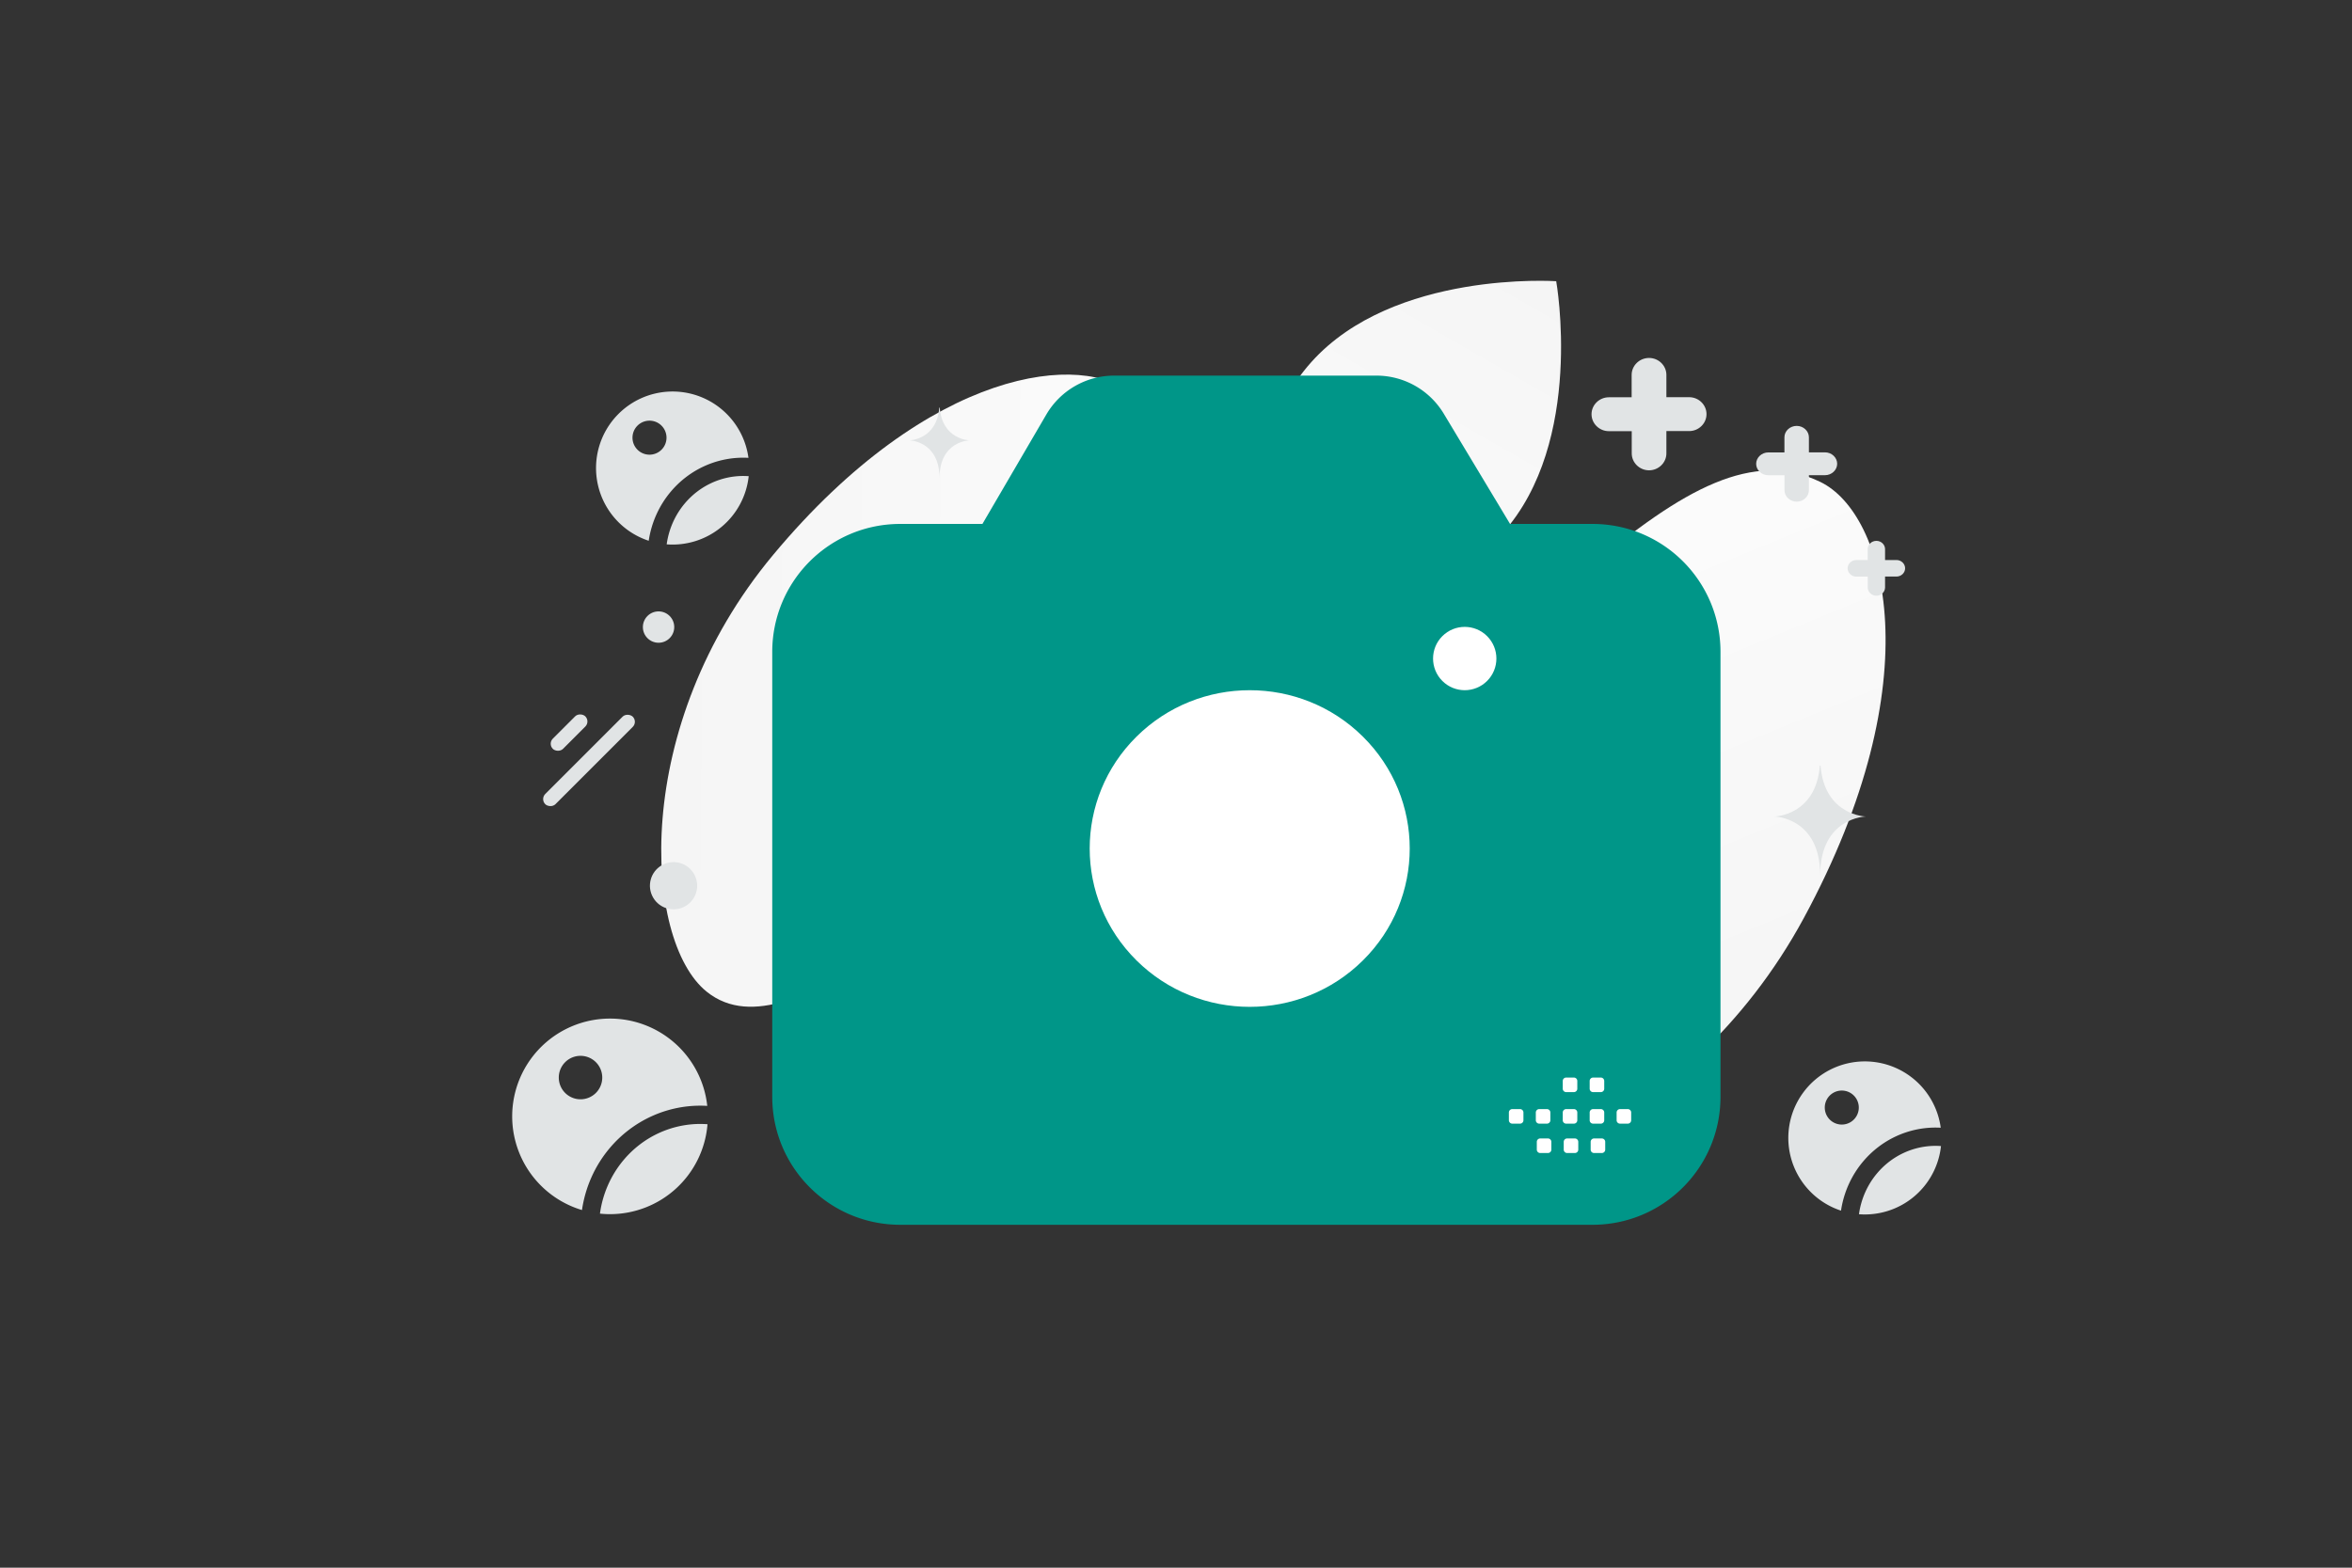 <svg width="900" height="600" viewBox="0 0 900 600" fill="none" xmlns="http://www.w3.org/2000/svg"><rect x="0" y="0" width="900" height="600" fill="#333333" stroke="none"/><path fill="transparent" d="M0 0h900v600H0z"/><path d="M696.593 184.468c-25.515-12.392-52.382 2.161-89.628 33.807-28.008 23.806-53.829 45.113-72.469 82.387-13.052 26.081-18.91 53.156-20.582 76.657-1.816 25.462-7.238 56.852 14.631 69.073 30.046 16.783 116.496-11.629 161.653-94.962 49.597-91.553 31.342-154.858 6.395-166.962z" fill="url(#a)"/><path d="M433.54 151.233c18.902 17.228 15.689 44.591 1.629 86.356-10.58 31.409-19.798 60.152-44.787 88.214-17.482 19.644-38.2 33.595-57.323 42.847-20.718 10.027-45.195 25.054-62.735 10.822-24.093-19.556-29.179-101.448 25.525-167.105 60.104-72.122 119.219-77.982 137.691-61.134z" fill="url(#b)"/><path d="M574.954 204.106c-31.536 35.175-93.709 30.904-93.709 30.904s-11.004-61.303 20.564-96.459c31.537-35.175 93.679-30.923 93.679-30.923s11.003 61.304-20.534 96.478z" fill="url(#c)"/><path fill-rule="evenodd" clip-rule="evenodd" d="M647.228 249.493v170.299c0 20.909-16.935 37.845-37.844 37.845h-264.91c-20.909 0-37.845-16.936-37.845-37.845V249.493c0-20.909 16.936-37.844 37.845-37.844h37.844l27.664-47.381a18.923 18.923 0 0 1 16.349-9.385h100.363a18.942 18.942 0 0 1 16.216 9.158l28.629 47.608h37.845c20.909 0 37.844 16.935 37.844 37.844z" fill="#009688" stroke="#009688" stroke-width="22.25" stroke-linecap="round" stroke-linejoin="round"/><path fill-rule="evenodd" clip-rule="evenodd" d="M521.502 281.911c23.912 23.663 23.912 62.028 0 85.692-23.912 23.663-62.682 23.663-86.594 0-23.912-23.664-23.912-62.029 0-85.692 23.912-23.663 62.682-23.663 86.594 0zm47.551-38.435c4.732 4.732 4.732 12.405 0 17.138-4.733 4.733-12.406 4.733-17.139 0-4.732-4.733-4.732-12.406 0-17.138 4.733-4.733 12.406-4.733 17.139 0z" fill="#fff"/><path fill-rule="evenodd" clip-rule="evenodd" d="M721.324 210.167v4.166h4.361c1.82 0 3.315 1.428 3.315 3.167 0 1.739-1.495 3.167-3.315 3.167h-4.361v4.166c0 1.738-1.495 3.167-3.315 3.167-1.82 0-3.315-1.429-3.315-3.167v-4.149h-4.379c-1.82 0-3.315-1.428-3.315-3.167 0-1.738 1.495-3.167 3.315-3.167h4.361v-4.183c0-1.738 1.495-3.167 3.333-3.167 1.82 0 3.315 1.429 3.315 3.167zm-29.14-42.793v5.752h6.144c2.565 0 4.672 1.973 4.672 4.374s-2.107 4.374-4.672 4.374h-6.144v5.752c0 2.401-2.107 4.374-4.671 4.374-2.565 0-4.672-1.973-4.672-4.374v-5.728h-6.169c-2.565 0-4.672-1.973-4.672-4.374s2.107-4.374 4.672-4.374h6.144v-5.776c0-2.401 2.107-4.374 4.697-4.374 2.564 0 4.671 1.973 4.671 4.374zm-54.535-23.889v8.53h8.72c3.64 0 6.631 2.925 6.631 6.485 0 3.56-2.991 6.485-6.631 6.485h-8.72v8.53c0 3.56-2.991 6.485-6.631 6.485s-6.631-2.925-6.631-6.485v-8.495h-8.756c-3.64 0-6.631-2.925-6.631-6.485 0-3.56 2.991-6.485 6.631-6.485h8.72v-8.565c0-3.56 2.991-6.485 6.667-6.485 3.64 0 6.631 2.925 6.631 6.485z" fill="#E1E4E5"/><circle r="6" transform="matrix(1 0 0 -1 252 240)" fill="#E1E4E5"/><path d="M696.63 293h-.254C694.87 312.205 679 312.501 679 312.501s17.5.308 17.5 22.499c0-22.191 17.5-22.499 17.5-22.499s-15.863-.296-17.37-19.501zM359.586 156h-.167c-.99 12.346-11.419 12.536-11.419 12.536s11.5.198 11.5 14.464c0-14.266 11.5-14.464 11.5-14.464s-10.425-.19-11.414-12.536z" fill="#E1E4E5"/><path fill-rule="evenodd" clip-rule="evenodd" d="M578.678 424.486h2.972c.718 0 1.297.585 1.297 1.298v2.972c0 .718-.585 1.297-1.297 1.297h-2.972a1.303 1.303 0 0 1-1.298-1.297v-2.972a1.295 1.295 0 0 1 1.298-1.298zm10.303 0h2.972c.713 0 1.297.585 1.297 1.298v2.972c0 .718-.584 1.297-1.297 1.297h-2.972a1.303 1.303 0 0 1-1.297-1.297v-2.972c0-.713.585-1.298 1.297-1.298zm10.31 0h2.972c.713 0 1.298.585 1.298 1.298v2.972c0 .718-.585 1.297-1.298 1.297h-2.972a1.303 1.303 0 0 1-1.297-1.297v-2.972a1.295 1.295 0 0 1 1.297-1.298zm10.305 0h2.972c.713 0 1.297.585 1.297 1.298v2.972c0 .718-.584 1.297-1.297 1.297h-2.972a1.303 1.303 0 0 1-1.303-1.297v-2.972a1.312 1.312 0 0 1 1.303-1.298zm10.305 0h2.972c.719 0 1.303.585 1.303 1.298v2.972a1.3 1.3 0 0 1-1.303 1.297h-2.972a1.302 1.302 0 0 1-1.297-1.297v-2.972c0-.713.584-1.298 1.297-1.298zm-30.542 11.236h2.972c.713 0 1.297.585 1.297 1.298v2.978c0 .712-.584 1.297-1.297 1.297h-2.972a1.299 1.299 0 0 1-1.297-1.297v-2.972a1.296 1.296 0 0 1 1.297-1.304zm10.304 0h2.972c.713 0 1.298.585 1.298 1.298v2.978c0 .712-.585 1.297-1.298 1.297h-2.972a1.303 1.303 0 0 1-1.297-1.297v-2.972a1.296 1.296 0 0 1 1.297-1.304zm10.305 0h2.972c.719 0 1.303.585 1.303 1.298v2.978c0 .712-.584 1.297-1.303 1.297h-2.972a1.302 1.302 0 0 1-1.297-1.297v-2.972c0-.719.584-1.304 1.297-1.304zm-10.677-23.306h2.972c.713 0 1.298.584 1.298 1.297v2.972c0 .718-.585 1.297-1.298 1.297h-2.972a1.303 1.303 0 0 1-1.297-1.297v-2.972a1.294 1.294 0 0 1 1.297-1.297zm10.305 0h2.972c.713 0 1.297.584 1.297 1.297v2.972c0 .718-.584 1.297-1.297 1.297h-2.972a1.303 1.303 0 0 1-1.303-1.297v-2.972a1.311 1.311 0 0 1 1.303-1.297z" fill="#fff"/><rect x="244.079" y="276.25" width="47.355" height="5.517" rx="2.759" transform="rotate(135 244.079 276.25)" fill="#E1E4E5"/><rect x="225.924" y="276.121" width="17.583" height="5.517" rx="2.759" transform="rotate(135 225.924 276.121)" fill="#E1E4E5"/><circle cx="257.736" cy="338.991" r="9.036" transform="rotate(150 257.736 338.991)" fill="#E1E4E5"/><path fill-rule="evenodd" clip-rule="evenodd" d="M268.309 423.174a46.25 46.25 0 0 1 2.326.08 37.422 37.422 0 0 0-37.21-33.412 37.424 37.424 0 0 0-10.729 73.28c1.257-8.676 4.888-16.919 10.616-23.711 8.758-10.385 21.545-16.335 34.991-16.237h.006zm-.061 7c.828.007 1.656.041 2.481.102a37.419 37.419 0 0 1-37.304 34.416c-1.293 0-2.579-.067-3.853-.199 1.022-7.538 4.141-14.699 9.091-20.569 7.438-8.82 18.256-13.832 29.585-13.75zm-46.11-9.442a8.316 8.316 0 0 0 8.316-8.316 8.316 8.316 0 0 0-8.316-8.317 8.316 8.316 0 0 0-8.317 8.317 8.316 8.316 0 0 0 8.317 8.316zm518.77 10.823c.573.005 1.146.024 1.719.056a29.293 29.293 0 0 0-29.028-25.381 29.289 29.289 0 0 0-9.131 57.119c1.02-6.883 3.913-13.422 8.462-18.816 6.998-8.298 17.219-13.056 27.971-12.978h.007zm-.061 7a29.38 29.38 0 0 1 1.876.077 29.29 29.29 0 0 1-31.38 26.09c.786-5.747 3.166-11.204 6.938-15.676 5.677-6.732 13.929-10.553 22.566-10.491zm-36.081-8.15a6.509 6.509 0 1 0 0-13.018 6.509 6.509 0 0 0 0 13.018zm-420.09-255.234c.574.005 1.147.024 1.719.056a29.289 29.289 0 0 0-49.739-16.804 29.29 29.29 0 0 0 11.58 48.542c1.02-6.884 3.913-13.422 8.462-18.816 6.998-8.298 17.219-13.056 27.971-12.978h.007zm-.061 7c.626.005 1.252.031 1.876.076a29.287 29.287 0 0 1-31.38 26.09c.786-5.747 3.166-11.203 6.938-15.675 5.677-6.733 13.929-10.553 22.566-10.491zm-36.08-8.15a6.509 6.509 0 0 0 6.508-6.509 6.509 6.509 0 1 0-6.508 6.509z" fill="#E1E4E5"/><defs><linearGradient id="a" x1="528.325" y1="106.18" x2="744.069" y2="632.598" gradientUnits="userSpaceOnUse"><stop stop-color="#fff"/><stop offset="1" stop-color="#EEE"/></linearGradient><linearGradient id="b" x1="555.318" y1="266.001" x2="42.379" y2="261.181" gradientUnits="userSpaceOnUse"><stop stop-color="#fff"/><stop offset="1" stop-color="#EEE"/></linearGradient><linearGradient id="c" x1="448.247" y1="325.124" x2="670.229" y2="-60.633" gradientUnits="userSpaceOnUse"><stop stop-color="#fff"/><stop offset="1" stop-color="#EEE"/></linearGradient></defs></svg>